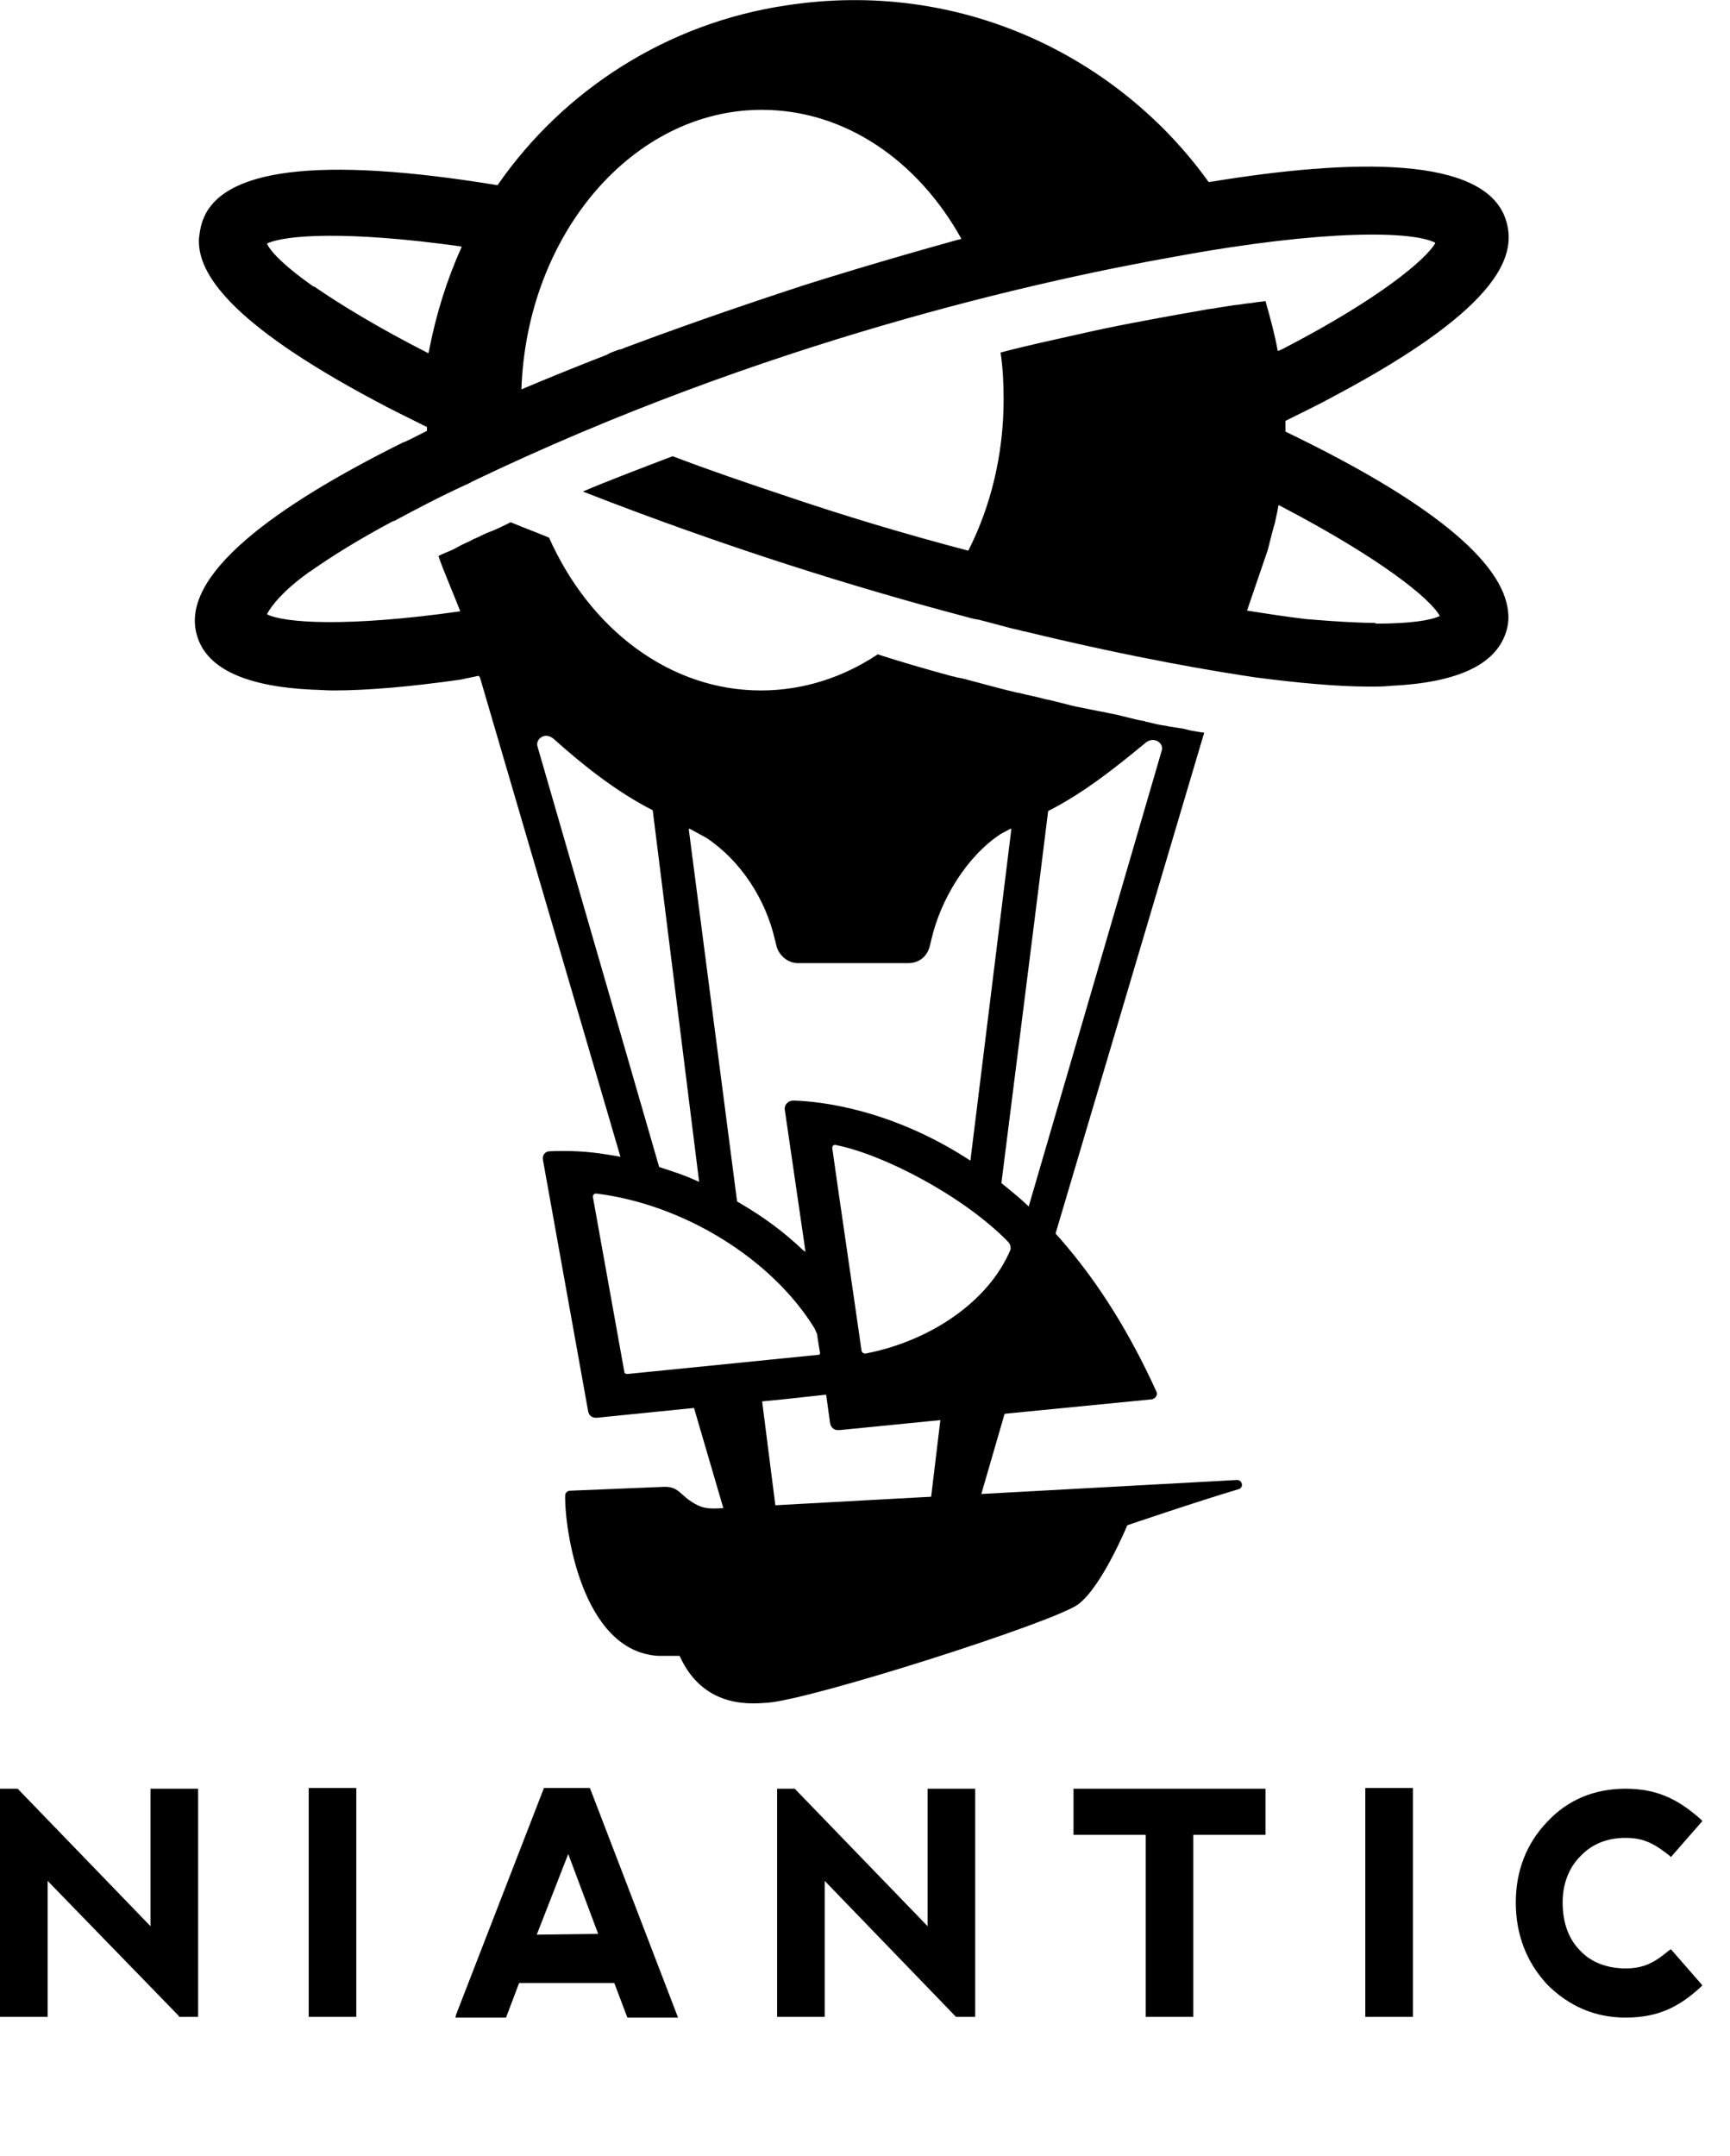 <svg width="61" height="76" viewBox="0 0 61 76" fill="none" xmlns="http://www.w3.org/2000/svg">
<path d="M5.307 63.058V67.905L0.623 63.058H0V71.1H1.679V66.307L6.309 71.073V71.1H6.986V63.058H5.307ZM10.885 63.031H12.563V71.1H10.885V63.031ZM19.17 63.058L16.083 71.019L16.056 71.127H17.843L18.303 69.909H21.661L22.121 71.127H23.908L20.821 63.086L20.794 63.031H19.17V63.058ZM20.036 65.36L21.092 68.176L18.926 68.203L20.036 65.36ZM32.708 63.058V67.905L28.023 63.058H27.401V71.1H29.079V66.307L33.682 71.073L33.709 71.1H34.386V63.058H32.708ZM37.852 63.058V64.683H40.397V71.1H42.076V64.683H44.621V63.058H37.852ZM48.141 63.031H49.819V71.1H48.141V63.031ZM58.835 68.771C58.348 69.177 57.969 69.394 57.319 69.394C56.669 69.394 56.101 69.177 55.722 68.771C55.316 68.365 55.099 67.797 55.099 67.066C55.099 66.416 55.316 65.847 55.722 65.441C56.128 65.008 56.669 64.791 57.319 64.791C57.969 64.791 58.348 65.008 58.862 65.414L58.916 65.468L60.027 64.196L59.972 64.141C59.187 63.437 58.429 63.058 57.319 63.058C56.236 63.058 55.288 63.437 54.557 64.223C53.826 64.981 53.447 65.956 53.447 67.066C53.447 68.203 53.826 69.177 54.557 69.963C55.316 70.721 56.236 71.127 57.319 71.127C58.429 71.127 59.187 70.775 59.972 70.044L60.027 69.99L58.916 68.717L58.835 68.771ZM28.727 46.84C28.755 46.894 28.782 46.976 28.809 47.03C28.836 47.219 28.89 47.571 28.917 47.707C28.917 47.734 28.89 47.761 28.863 47.761L22.121 48.438C22.067 48.438 22.013 48.411 22.013 48.356L20.903 42.183C20.903 42.129 20.957 42.075 21.011 42.075C24.125 42.454 27.238 44.403 28.727 46.84ZM29.486 40.369C31.137 40.694 33.953 42.156 35.523 43.754C35.659 43.889 35.632 43.997 35.632 44.051C34.846 45.92 32.762 47.273 30.569 47.707C30.487 47.734 30.406 47.707 30.379 47.625C30.244 46.651 29.486 41.506 29.35 40.505C29.323 40.396 29.404 40.342 29.486 40.369ZM28.321 44.078C27.672 43.456 26.941 42.914 26.155 42.454C25.749 42.21 25.181 41.885 24.477 41.588C24.233 41.479 24.016 41.398 23.773 41.317L23.042 41.073C22.338 40.857 21.742 40.748 21.363 40.694C20.713 40.586 20.036 40.559 19.386 40.586C19.224 40.586 19.116 40.721 19.143 40.884L20.74 49.764C20.767 49.9 20.876 49.981 21.011 49.981H21.038L24.531 49.629L27.617 49.331L29.107 49.169C29.107 49.169 29.134 49.169 29.134 49.196L29.269 50.17C29.296 50.333 29.431 50.441 29.594 50.414H29.621L32.626 50.116L36.2 49.764L40.614 49.331C40.749 49.304 40.83 49.169 40.776 49.06C39.828 46.976 38.772 45.324 37.662 43.997C37.283 43.537 36.877 43.104 36.498 42.752C36.227 42.481 35.929 42.21 35.659 41.994C35.144 41.56 34.684 41.236 34.332 40.992C31.489 39.097 28.917 38.826 27.996 38.799H27.969C27.78 38.799 27.644 38.961 27.672 39.124L28.403 44.133C28.348 44.078 28.348 44.106 28.321 44.078ZM39.747 53.772C39.747 53.772 42.292 52.905 43.673 52.499C43.863 52.445 43.809 52.174 43.619 52.174L25.316 53.176C24.802 53.203 24.612 53.095 24.287 52.878C23.935 52.607 23.854 52.391 23.366 52.418L20.09 52.553C20.009 52.553 19.928 52.634 19.928 52.716C19.901 53.853 20.497 58.212 23.204 58.374H23.962C24.829 60.297 26.588 60.053 27.076 60.026C28.7 59.891 37.175 57.183 38.014 56.56C38.854 55.938 39.747 53.772 39.747 53.772Z" fill="black"/>
<path d="M50.767 21.715C50.442 21.877 49.684 21.985 48.52 21.985C48.52 21.985 48.492 21.985 48.492 21.958C47.816 21.958 47.003 21.904 46.029 21.823C45.352 21.741 44.648 21.633 43.971 21.525L44.702 19.386C44.783 19.061 44.919 18.52 44.946 18.465C44.973 18.33 45 18.222 45.027 18.086C45.054 18.005 45.054 17.897 45.081 17.816C45.081 17.816 45.108 17.788 45.108 17.816C48.736 19.711 50.442 21.119 50.767 21.715ZM33.791 8.448C31.056 9.206 28.971 9.855 28.294 10.072C27.563 10.316 25.045 11.128 22.013 12.265C21.959 12.292 21.904 12.319 21.85 12.319C21.688 12.373 21.525 12.428 21.39 12.509C20.28 12.942 19.278 13.348 18.385 13.727C18.574 8.258 22.311 3.872 26.859 3.872C29.811 3.872 32.383 5.686 33.899 8.42C33.872 8.42 33.845 8.448 33.791 8.448ZM15.136 12.319C15.136 12.373 15.108 12.4 15.108 12.455C13.349 11.561 12.022 10.749 11.074 10.099H11.047C10.127 9.449 9.585 8.935 9.423 8.61V8.583C10.045 8.285 12.239 8.123 16.273 8.691V8.718C15.758 9.855 15.379 11.074 15.136 12.319ZM16.868 23.826C16.895 23.826 16.895 23.853 16.923 23.881L21.931 40.965L23.285 41.29L18.953 26.317C18.872 26.074 19.197 25.776 19.522 26.047C20.578 26.994 21.742 27.915 23.015 28.564L24.693 41.994L26.02 42.59L24.287 29.241C24.287 29.214 24.314 29.214 24.314 29.214L24.91 29.539C26.128 30.352 26.995 31.705 27.32 33.113L27.374 33.33C27.455 33.682 27.78 33.953 28.132 33.953H32.031C32.41 33.953 32.708 33.709 32.789 33.33L32.843 33.113C33.168 31.705 34.088 30.189 35.28 29.404L35.632 29.214C35.632 29.214 35.659 29.214 35.659 29.241L34.197 41.073L35.28 41.94C35.28 41.94 36.931 28.862 36.958 28.592C38.231 27.942 39.314 27.075 40.397 26.182C40.695 25.938 41.047 26.209 40.965 26.453L36.2 42.779L37.067 43.998L42.428 25.938C42.455 25.884 42.455 25.83 42.455 25.83C42.455 25.83 42.049 25.776 41.859 25.722C41.832 25.722 41.778 25.695 41.751 25.695C41.588 25.668 41.426 25.64 41.236 25.613C41.182 25.613 41.155 25.586 41.101 25.586C40.884 25.559 40.668 25.505 40.451 25.451C40.424 25.451 40.397 25.451 40.37 25.424C40.18 25.397 39.964 25.343 39.747 25.288C39.666 25.261 39.612 25.261 39.531 25.234C39.341 25.18 39.124 25.153 38.908 25.099C38.854 25.099 38.8 25.072 38.745 25.072C38.475 25.018 38.231 24.963 37.933 24.909C37.852 24.882 37.798 24.882 37.717 24.855L37.067 24.693C36.986 24.666 36.904 24.666 36.823 24.639C36.525 24.557 36.227 24.503 35.902 24.422H35.875C35.686 24.368 35.523 24.341 35.334 24.287C35.009 24.205 34.711 24.124 34.413 24.043C34.386 24.043 34.332 24.016 34.305 24.016C34.115 23.962 33.926 23.908 33.736 23.881C33.682 23.853 33.601 23.853 33.52 23.826C32.735 23.61 31.868 23.366 30.948 23.068C29.729 23.881 28.321 24.341 26.832 24.341C23.61 24.341 20.794 22.175 19.359 18.953C18.899 18.763 18.466 18.601 18.006 18.411C17.735 18.547 17.464 18.682 17.166 18.79C17.031 18.845 16.895 18.926 16.76 18.98C16.679 19.007 16.598 19.061 16.544 19.088C16.354 19.169 16.192 19.251 16.002 19.359C15.84 19.44 15.596 19.521 15.46 19.603C15.569 19.955 16.165 21.363 16.219 21.525V21.552C12.211 22.121 10.018 21.958 9.423 21.66V21.633C9.585 21.335 9.991 20.821 10.858 20.198C10.885 20.171 10.885 20.171 10.939 20.144C11.67 19.63 12.618 19.034 13.836 18.384C13.863 18.384 13.89 18.357 13.917 18.357C14.675 17.951 15.488 17.518 16.435 17.085C16.517 17.058 16.598 17.003 16.652 16.976C26.913 12.049 36.688 9.883 41.453 9.043C46.76 8.068 49.819 8.15 50.604 8.556V8.583C50.279 9.124 48.736 10.478 45.298 12.265C45.216 12.319 45.054 12.373 45.054 12.373C44.946 11.778 44.783 11.182 44.621 10.614C44.485 10.641 44.35 10.641 44.215 10.668C44.079 10.695 43.944 10.695 43.809 10.722C43.673 10.749 43.538 10.749 43.402 10.776C43.24 10.803 43.05 10.83 42.888 10.857C42.78 10.884 42.671 10.884 42.536 10.911C42.238 10.966 41.94 11.02 41.615 11.074C40.587 11.263 39.341 11.48 37.933 11.805C37.094 11.994 36.2 12.184 35.28 12.428C35.361 12.969 35.388 13.511 35.388 14.079C35.388 16.029 34.928 17.87 34.142 19.413C31.868 18.817 29.729 18.168 27.807 17.518C26.345 17.03 24.991 16.57 23.718 16.083C22.581 16.516 21.444 16.949 20.551 17.328C25.614 19.305 30.163 20.713 33.953 21.715C34.142 21.769 34.332 21.823 34.522 21.85C34.549 21.85 34.603 21.877 34.63 21.877C34.928 21.958 35.253 22.039 35.55 22.121C35.74 22.175 35.929 22.202 36.092 22.256H36.119C40.126 23.231 42.996 23.691 44.269 23.881C45.731 24.07 47.112 24.205 48.303 24.205C48.547 24.205 48.79 24.205 49.034 24.178C51.362 24.07 52.716 23.447 53.095 22.31C53.177 22.067 53.204 21.823 53.177 21.579C53.014 19.792 50.388 17.653 45.325 15.216V14.837C45.92 14.54 46.489 14.269 47.03 13.971C53.204 10.695 53.447 8.854 53.095 7.744C52.364 5.496 47.734 5.578 42.644 6.417H42.617C39.449 2.004 33.872 -0.758 27.726 0.19C23.529 0.812 19.874 3.168 17.545 6.525H17.518C11.237 5.496 7.717 5.93 7.121 7.852C7.067 8.014 7.04 8.204 7.013 8.42V8.502C7.013 9.639 8.069 11.372 13.186 14.106C13.782 14.431 14.405 14.729 15.054 15.054V15.189C14.729 15.352 14.269 15.595 14.215 15.595C9.802 17.788 6.255 20.279 6.959 22.445C7.311 23.583 8.692 24.205 11.02 24.314C11.237 24.314 11.48 24.341 11.751 24.341C12.997 24.341 14.486 24.205 16.219 23.962M25.587 48.979L25.614 49.169L25.56 48.979C25.126 49.007 24.72 49.033 24.287 49.007L25.912 54.557L26.291 54.638L26.426 55.721L27.753 56.317L26.805 48.871C26.399 48.925 25.993 48.952 25.587 48.979ZM35.767 48.654H34.522L34.495 48.79C34.495 48.736 34.495 48.709 34.522 48.654C34.115 48.654 33.736 48.627 33.33 48.627L32.708 53.799L33.168 54.178L33.872 55.18L35.767 48.654Z" fill="black"/>
</svg>
